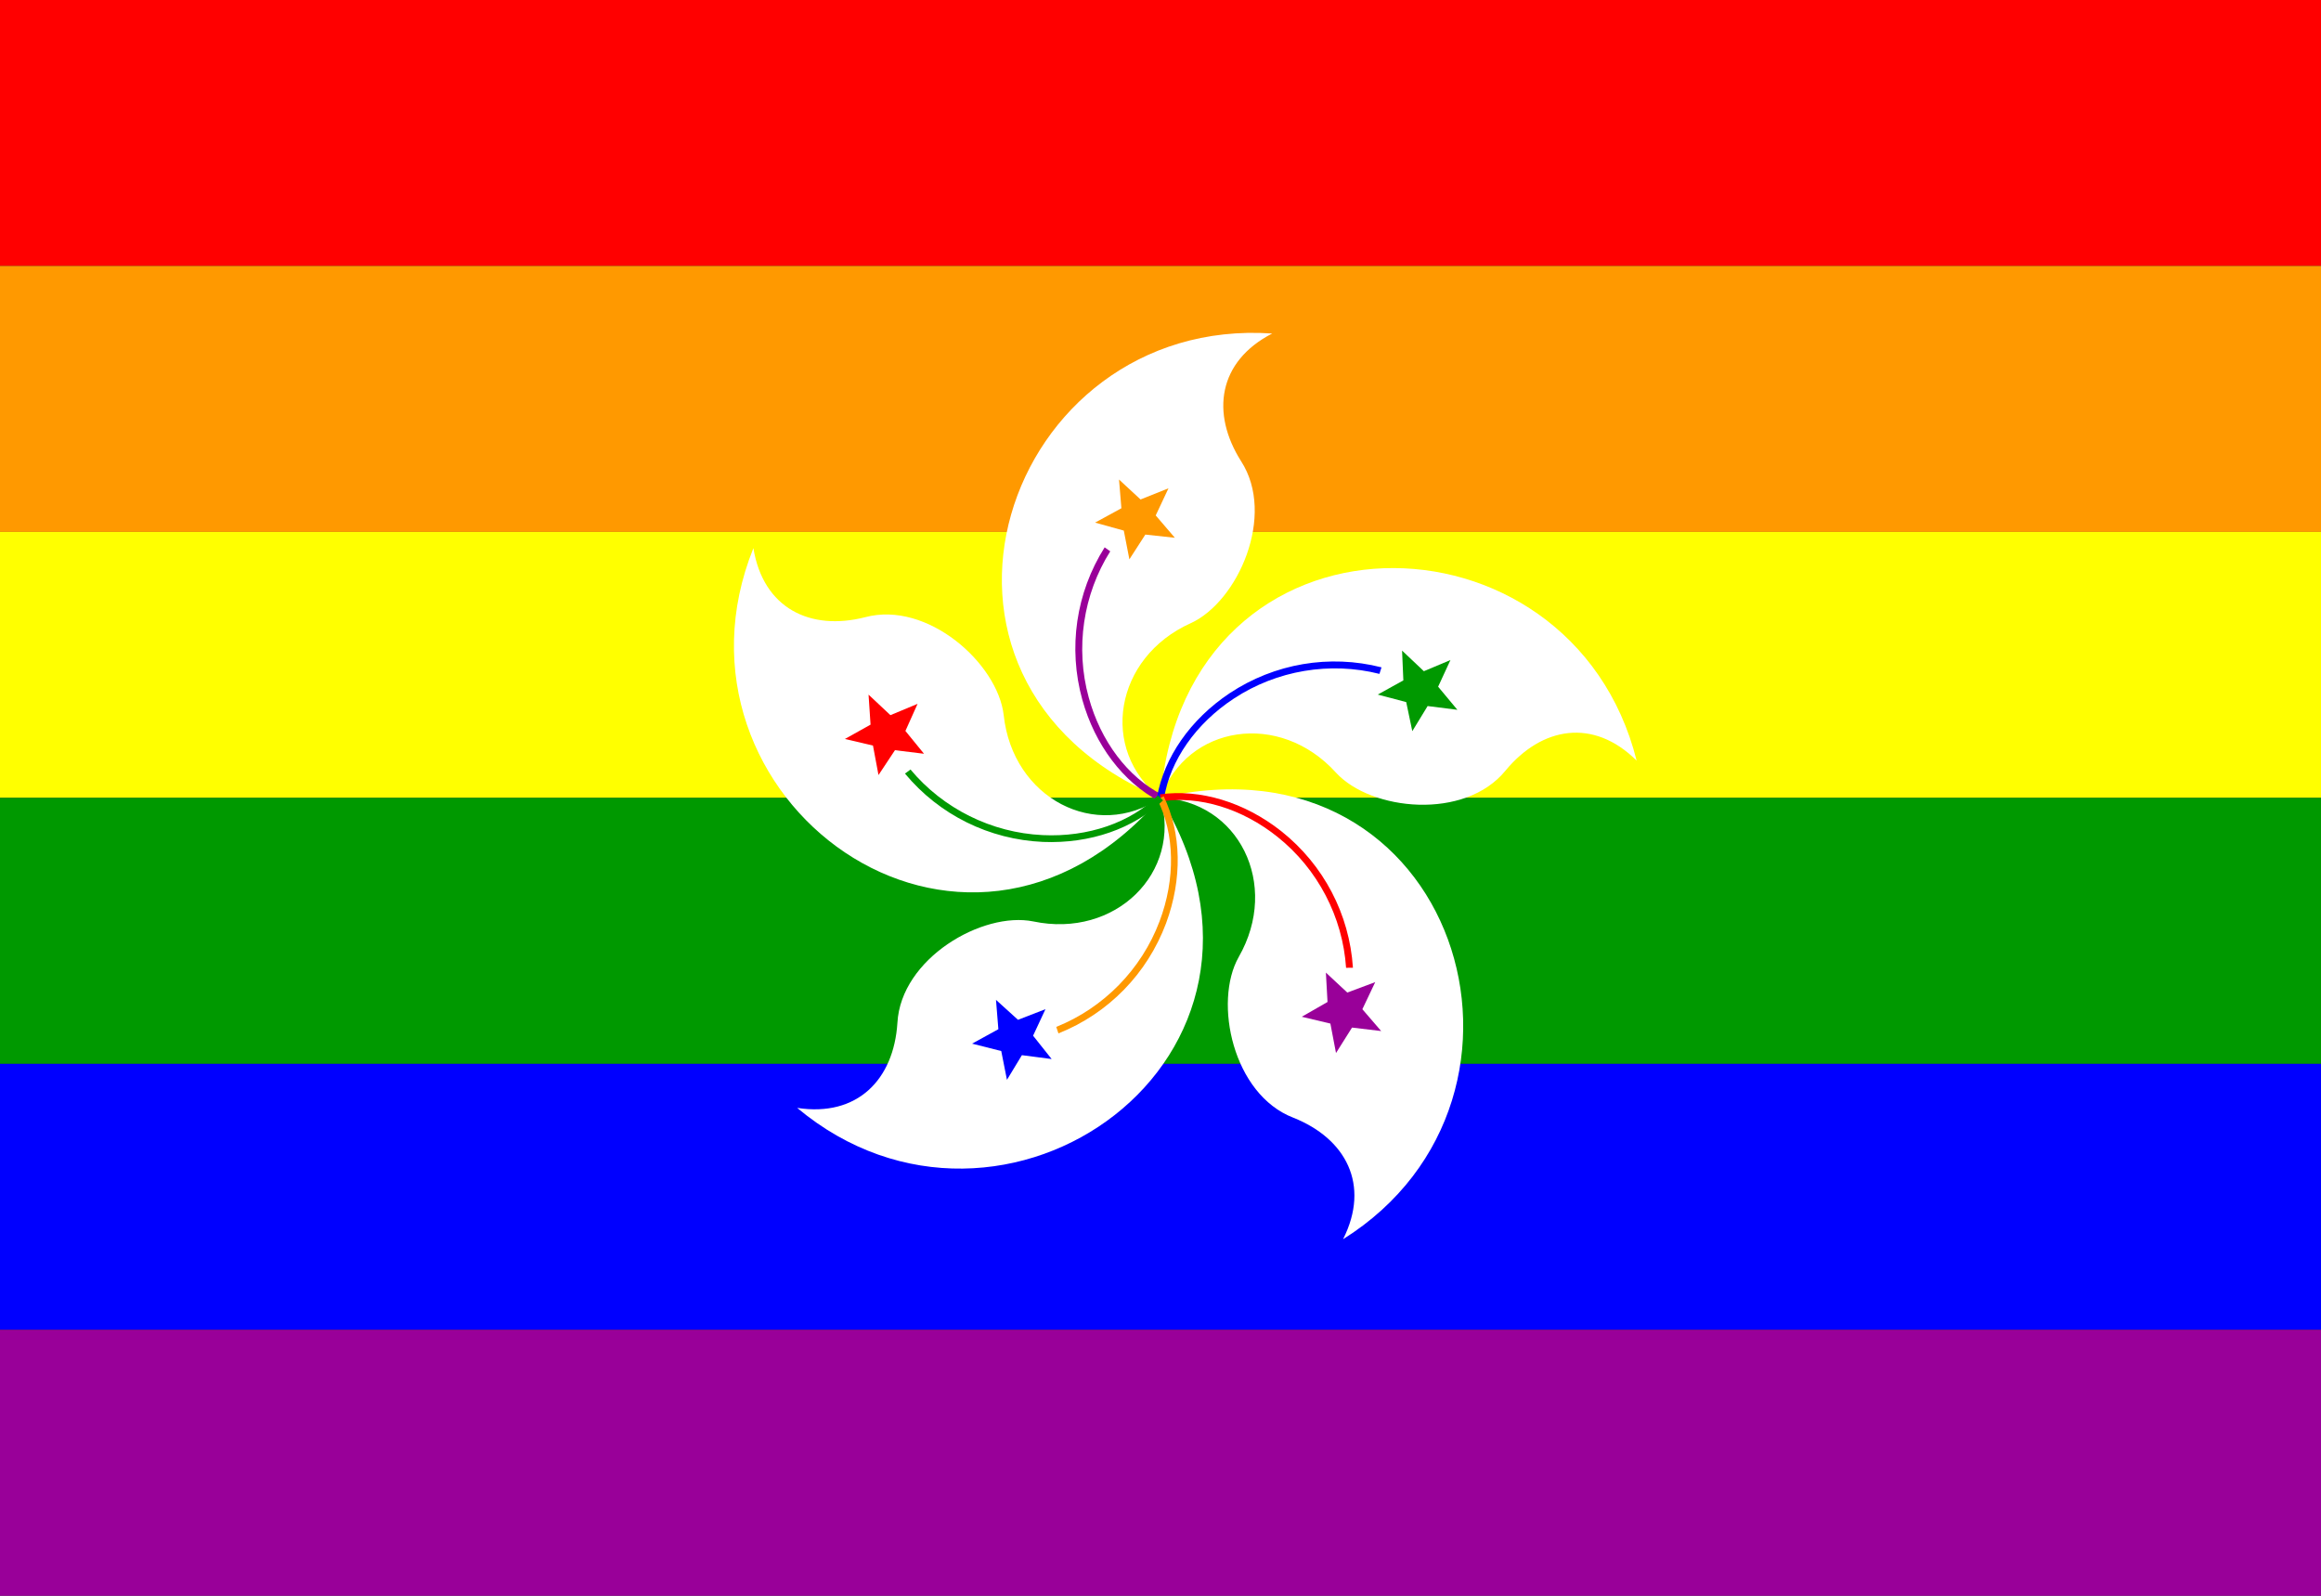 <?xml version="1.0"?>
<svg xmlns="http://www.w3.org/2000/svg" xmlns:xlink="http://www.w3.org/1999/xlink" version="1.1" width="576" height="396" viewBox="0 0 576 396">
<rect x="0" y="0" width="576" height="396" fill="#333333" stroke="none"/>
<!-- Generated by Kreative Vexillo v1.0 -->
<style>
.blue{fill:rgb(0,0,255);}
.green{fill:rgb(0,153,0);}
.orange{fill:rgb(255,153,0);}
.purple{fill:rgb(153,0,153);}
.red{fill:rgb(255,0,0);}
.white{fill:rgb(255,255,255);}
.yellow{fill:rgb(255,255,0);}
</style>
<defs>
<path id="petal" d="M 0.0 0.0 C -0.351 -0.148 -0.195 -0.605 0.14 -0.582 C 0.072 -0.547 0.063 -0.482 0.101 -0.422 C 0.145 -0.354 0.097 -0.246 0.038 -0.219 C -0.058 -0.176 -0.077 -0.06 -1.0000542E-4 1.4901161E-8 Z"/>
<path id="star" d="M -0.019 -0.33 L -0.039 -0.299 L -0.046 -0.335 L -0.082 -0.345 L -0.049 -0.363 L -0.052 -0.399 L -0.025 -0.374 L 0.01 -0.388 L -0.006 -0.354 L 0.018 -0.326 Z"/>
<path id="trace" d="M 0.002 -0.004 C -0.041 -0.026 -0.075 -0.071 -0.09 -0.126 C -0.107 -0.188 -0.097 -0.255 -0.063 -0.309 L -0.07 -0.314 C -0.106 -0.257 -0.116 -0.188 -0.098 -0.123 C -0.082 -0.066 -0.047 -0.02 -0.002 0.004 Z"/>
</defs>
<g>
<g>
<rect x="0" y="0" width="576" height="66" class="red"/>
<rect x="0" y="66" width="576" height="66" class="orange"/>
<rect x="0" y="132" width="576" height="66" class="yellow"/>
<rect x="0" y="198" width="576" height="66" class="green"/>
<rect x="0" y="264" width="576" height="66" class="blue"/>
<rect x="0" y="330" width="576" height="66" class="purple"/>
</g>
<g>
<use xlink:href="#petal" transform="translate(288 198) scale(198 198) rotate(0)" class="white"/>
<use xlink:href="#star" transform="translate(288 198) scale(198 198) rotate(0)" class="orange"/>
<use xlink:href="#trace" transform="translate(288 198) scale(198 198) rotate(0)" class="purple"/>
</g>
<g>
<use xlink:href="#petal" transform="translate(288 198) scale(198 198) rotate(72)" class="white"/>
<use xlink:href="#star" transform="translate(288 198) scale(198 198) rotate(72)" class="green"/>
<use xlink:href="#trace" transform="translate(288 198) scale(198 198) rotate(72)" class="blue"/>
</g>
<g>
<use xlink:href="#petal" transform="translate(288 198) scale(198 198) rotate(144)" class="white"/>
<use xlink:href="#star" transform="translate(288 198) scale(198 198) rotate(144)" class="purple"/>
<use xlink:href="#trace" transform="translate(288 198) scale(198 198) rotate(144)" class="red"/>
</g>
<g>
<use xlink:href="#petal" transform="translate(288 198) scale(198 198) rotate(216)" class="white"/>
<use xlink:href="#star" transform="translate(288 198) scale(198 198) rotate(216)" class="blue"/>
<use xlink:href="#trace" transform="translate(288 198) scale(198 198) rotate(216)" class="orange"/>
</g>
<g>
<use xlink:href="#petal" transform="translate(288 198) scale(198 198) rotate(288)" class="white"/>
<use xlink:href="#star" transform="translate(288 198) scale(198 198) rotate(288)" class="red"/>
<use xlink:href="#trace" transform="translate(288 198) scale(198 198) rotate(288)" class="green"/>
</g>
</g>
</svg>
